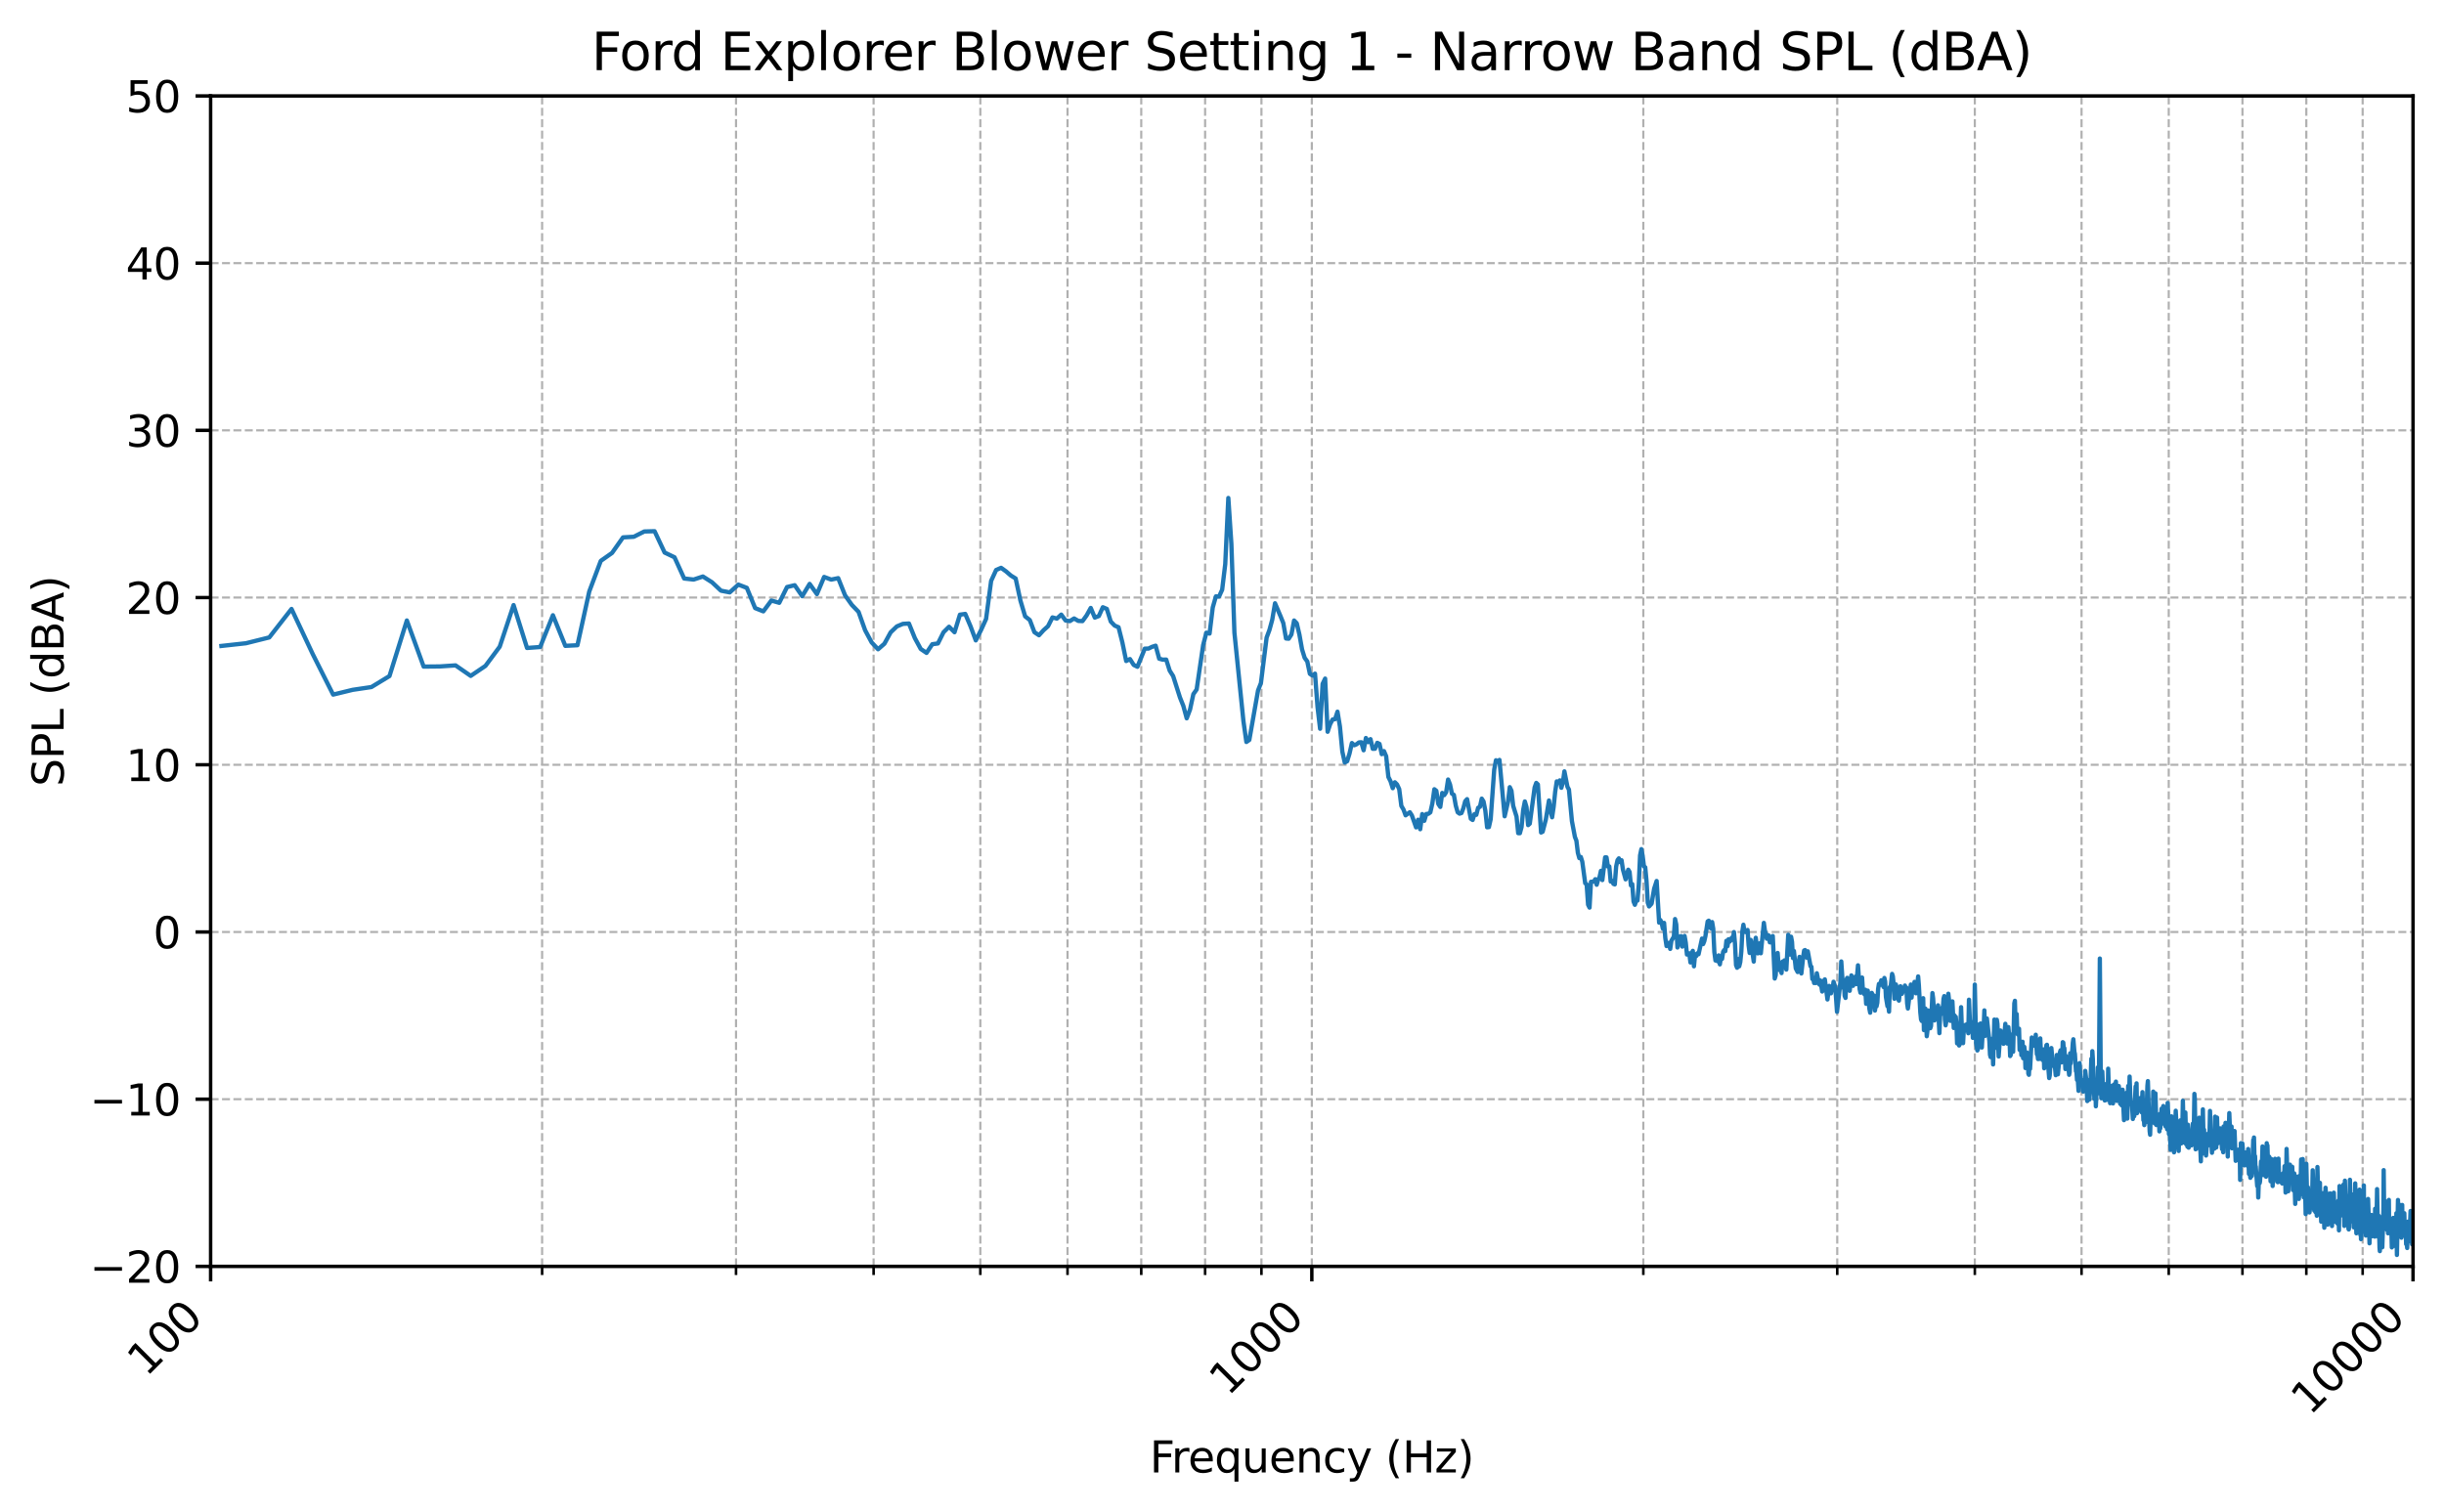 <?xml version="1.0" encoding="utf-8" standalone="no"?>
<!DOCTYPE svg PUBLIC "-//W3C//DTD SVG 1.1//EN"
  "http://www.w3.org/Graphics/SVG/1.1/DTD/svg11.dtd">
<svg xmlns:xlink="http://www.w3.org/1999/xlink" width="568.398pt" height="351.807pt" viewBox="0 0 568.398 351.807" xmlns="http://www.w3.org/2000/svg" version="1.1">
 <defs>
  <style type="text/css">*{stroke-linejoin: round; stroke-linecap: butt}</style>
 </defs>
 <g id="figure_1">
  <g id="patch_1">
   <path d="M 0 351.807 
L 568.398 351.807 
L 568.398 0 
L 0 0 
z
" style="fill: #ffffff"/>
  </g>
  <g id="axes_1">
   <g id="patch_2">
    <path d="M 48.983 294.59 
L 561.198 294.59 
L 561.198 22.318 
L 48.983 22.318 
z
" style="fill: #ffffff"/>
   </g>
   <g id="matplotlib.axis_1">
    <g id="xtick_1">
     <g id="line2d_1">
      <path d="M 48.983 294.59 
L 48.983 22.318 
" clip-path="url(#p1b7ba65a93)" style="fill: none; stroke-dasharray: 1.85,0.8; stroke-dashoffset: 0; stroke: #b0b0b0; stroke-width: 0.5"/>
     </g>
     <g id="line2d_2">
      <defs>
       <path id="m6047aaf363" d="M 0 0 
L 0 3.5 
" style="stroke: #000000; stroke-width: 0.8"/>
      </defs>
      <g>
       <use xlink:href="#m6047aaf363" x="48.983" y="294.59" style="stroke: #000000; stroke-width: 0.8"/>
      </g>
     </g>
     <g id="text_1">
      <!-- 100 -->
      <g transform="translate(34.015 320.46) rotate(-45) scale(0.1 -0.1)">
       <defs>
        <path id="DejaVuSans-31" d="M 794 531 
L 1825 531 
L 1825 4091 
L 703 3866 
L 703 4441 
L 1819 4666 
L 2450 4666 
L 2450 531 
L 3481 531 
L 3481 0 
L 794 0 
L 794 531 
z
" transform="scale(0.016)"/>
        <path id="DejaVuSans-30" d="M 2034 4250 
Q 1547 4250 1301 3770 
Q 1056 3291 1056 2328 
Q 1056 1369 1301 889 
Q 1547 409 2034 409 
Q 2525 409 2770 889 
Q 3016 1369 3016 2328 
Q 3016 3291 2770 3770 
Q 2525 4250 2034 4250 
z
M 2034 4750 
Q 2819 4750 3233 4129 
Q 3647 3509 3647 2328 
Q 3647 1150 3233 529 
Q 2819 -91 2034 -91 
Q 1250 -91 836 529 
Q 422 1150 422 2328 
Q 422 3509 836 4129 
Q 1250 4750 2034 4750 
z
" transform="scale(0.016)"/>
       </defs>
       <use xlink:href="#DejaVuSans-31"/>
       <use xlink:href="#DejaVuSans-30" transform="translate(63.623 0)"/>
       <use xlink:href="#DejaVuSans-30" transform="translate(127.246 0)"/>
      </g>
     </g>
    </g>
    <g id="xtick_2">
     <g id="line2d_3">
      <path d="M 305.09 294.59 
L 305.09 22.318 
" clip-path="url(#p1b7ba65a93)" style="fill: none; stroke-dasharray: 1.85,0.8; stroke-dashoffset: 0; stroke: #b0b0b0; stroke-width: 0.5"/>
     </g>
     <g id="line2d_4">
      <g>
       <use xlink:href="#m6047aaf363" x="305.09" y="294.59" style="stroke: #000000; stroke-width: 0.8"/>
      </g>
     </g>
     <g id="text_2">
      <!-- 1000 -->
      <g transform="translate(285.624 324.959) rotate(-45) scale(0.1 -0.1)">
       <use xlink:href="#DejaVuSans-31"/>
       <use xlink:href="#DejaVuSans-30" transform="translate(63.623 0)"/>
       <use xlink:href="#DejaVuSans-30" transform="translate(127.246 0)"/>
       <use xlink:href="#DejaVuSans-30" transform="translate(190.869 0)"/>
      </g>
     </g>
    </g>
    <g id="xtick_3">
     <g id="line2d_5">
      <path d="M 561.198 294.59 
L 561.198 22.318 
" clip-path="url(#p1b7ba65a93)" style="fill: none; stroke-dasharray: 1.85,0.8; stroke-dashoffset: 0; stroke: #b0b0b0; stroke-width: 0.5"/>
     </g>
     <g id="line2d_6">
      <g>
       <use xlink:href="#m6047aaf363" x="561.198" y="294.59" style="stroke: #000000; stroke-width: 0.8"/>
      </g>
     </g>
     <g id="text_3">
      <!-- 10000 -->
      <g transform="translate(537.232 329.458) rotate(-45) scale(0.1 -0.1)">
       <use xlink:href="#DejaVuSans-31"/>
       <use xlink:href="#DejaVuSans-30" transform="translate(63.623 0)"/>
       <use xlink:href="#DejaVuSans-30" transform="translate(127.246 0)"/>
       <use xlink:href="#DejaVuSans-30" transform="translate(190.869 0)"/>
       <use xlink:href="#DejaVuSans-30" transform="translate(254.492 0)"/>
      </g>
     </g>
    </g>
    <g id="xtick_4">
     <g id="line2d_7">
      <path d="M 126.079 294.59 
L 126.079 22.318 
" clip-path="url(#p1b7ba65a93)" style="fill: none; stroke-dasharray: 1.85,0.8; stroke-dashoffset: 0; stroke: #b0b0b0; stroke-width: 0.5"/>
     </g>
     <g id="line2d_8">
      <defs>
       <path id="m76533aad6b" d="M 0 0 
L 0 2 
" style="stroke: #000000; stroke-width: 0.6"/>
      </defs>
      <g>
       <use xlink:href="#m76533aad6b" x="126.079" y="294.59" style="stroke: #000000; stroke-width: 0.6"/>
      </g>
     </g>
    </g>
    <g id="xtick_5">
     <g id="line2d_9">
      <path d="M 171.177 294.59 
L 171.177 22.318 
" clip-path="url(#p1b7ba65a93)" style="fill: none; stroke-dasharray: 1.85,0.8; stroke-dashoffset: 0; stroke: #b0b0b0; stroke-width: 0.5"/>
     </g>
     <g id="line2d_10">
      <g>
       <use xlink:href="#m76533aad6b" x="171.177" y="294.59" style="stroke: #000000; stroke-width: 0.6"/>
      </g>
     </g>
    </g>
    <g id="xtick_6">
     <g id="line2d_11">
      <path d="M 203.175 294.59 
L 203.175 22.318 
" clip-path="url(#p1b7ba65a93)" style="fill: none; stroke-dasharray: 1.85,0.8; stroke-dashoffset: 0; stroke: #b0b0b0; stroke-width: 0.5"/>
     </g>
     <g id="line2d_12">
      <g>
       <use xlink:href="#m76533aad6b" x="203.175" y="294.59" style="stroke: #000000; stroke-width: 0.6"/>
      </g>
     </g>
    </g>
    <g id="xtick_7">
     <g id="line2d_13">
      <path d="M 227.994 294.59 
L 227.994 22.318 
" clip-path="url(#p1b7ba65a93)" style="fill: none; stroke-dasharray: 1.85,0.8; stroke-dashoffset: 0; stroke: #b0b0b0; stroke-width: 0.5"/>
     </g>
     <g id="line2d_14">
      <g>
       <use xlink:href="#m76533aad6b" x="227.994" y="294.59" style="stroke: #000000; stroke-width: 0.6"/>
      </g>
     </g>
    </g>
    <g id="xtick_8">
     <g id="line2d_15">
      <path d="M 248.273 294.59 
L 248.273 22.318 
" clip-path="url(#p1b7ba65a93)" style="fill: none; stroke-dasharray: 1.85,0.8; stroke-dashoffset: 0; stroke: #b0b0b0; stroke-width: 0.5"/>
     </g>
     <g id="line2d_16">
      <g>
       <use xlink:href="#m76533aad6b" x="248.273" y="294.59" style="stroke: #000000; stroke-width: 0.6"/>
      </g>
     </g>
    </g>
    <g id="xtick_9">
     <g id="line2d_17">
      <path d="M 265.419 294.59 
L 265.419 22.318 
" clip-path="url(#p1b7ba65a93)" style="fill: none; stroke-dasharray: 1.85,0.8; stroke-dashoffset: 0; stroke: #b0b0b0; stroke-width: 0.5"/>
     </g>
     <g id="line2d_18">
      <g>
       <use xlink:href="#m76533aad6b" x="265.419" y="294.59" style="stroke: #000000; stroke-width: 0.6"/>
      </g>
     </g>
    </g>
    <g id="xtick_10">
     <g id="line2d_19">
      <path d="M 280.271 294.59 
L 280.271 22.318 
" clip-path="url(#p1b7ba65a93)" style="fill: none; stroke-dasharray: 1.85,0.8; stroke-dashoffset: 0; stroke: #b0b0b0; stroke-width: 0.5"/>
     </g>
     <g id="line2d_20">
      <g>
       <use xlink:href="#m76533aad6b" x="280.271" y="294.59" style="stroke: #000000; stroke-width: 0.6"/>
      </g>
     </g>
    </g>
    <g id="xtick_11">
     <g id="line2d_21">
      <path d="M 293.371 294.59 
L 293.371 22.318 
" clip-path="url(#p1b7ba65a93)" style="fill: none; stroke-dasharray: 1.85,0.8; stroke-dashoffset: 0; stroke: #b0b0b0; stroke-width: 0.5"/>
     </g>
     <g id="line2d_22">
      <g>
       <use xlink:href="#m76533aad6b" x="293.371" y="294.59" style="stroke: #000000; stroke-width: 0.6"/>
      </g>
     </g>
    </g>
    <g id="xtick_12">
     <g id="line2d_23">
      <path d="M 382.186 294.59 
L 382.186 22.318 
" clip-path="url(#p1b7ba65a93)" style="fill: none; stroke-dasharray: 1.85,0.8; stroke-dashoffset: 0; stroke: #b0b0b0; stroke-width: 0.5"/>
     </g>
     <g id="line2d_24">
      <g>
       <use xlink:href="#m76533aad6b" x="382.186" y="294.59" style="stroke: #000000; stroke-width: 0.6"/>
      </g>
     </g>
    </g>
    <g id="xtick_13">
     <g id="line2d_25">
      <path d="M 427.285 294.59 
L 427.285 22.318 
" clip-path="url(#p1b7ba65a93)" style="fill: none; stroke-dasharray: 1.85,0.8; stroke-dashoffset: 0; stroke: #b0b0b0; stroke-width: 0.5"/>
     </g>
     <g id="line2d_26">
      <g>
       <use xlink:href="#m76533aad6b" x="427.285" y="294.59" style="stroke: #000000; stroke-width: 0.6"/>
      </g>
     </g>
    </g>
    <g id="xtick_14">
     <g id="line2d_27">
      <path d="M 459.282 294.59 
L 459.282 22.318 
" clip-path="url(#p1b7ba65a93)" style="fill: none; stroke-dasharray: 1.85,0.8; stroke-dashoffset: 0; stroke: #b0b0b0; stroke-width: 0.5"/>
     </g>
     <g id="line2d_28">
      <g>
       <use xlink:href="#m76533aad6b" x="459.282" y="294.59" style="stroke: #000000; stroke-width: 0.6"/>
      </g>
     </g>
    </g>
    <g id="xtick_15">
     <g id="line2d_29">
      <path d="M 484.102 294.59 
L 484.102 22.318 
" clip-path="url(#p1b7ba65a93)" style="fill: none; stroke-dasharray: 1.85,0.8; stroke-dashoffset: 0; stroke: #b0b0b0; stroke-width: 0.5"/>
     </g>
     <g id="line2d_30">
      <g>
       <use xlink:href="#m76533aad6b" x="484.102" y="294.59" style="stroke: #000000; stroke-width: 0.6"/>
      </g>
     </g>
    </g>
    <g id="xtick_16">
     <g id="line2d_31">
      <path d="M 504.381 294.59 
L 504.381 22.318 
" clip-path="url(#p1b7ba65a93)" style="fill: none; stroke-dasharray: 1.85,0.8; stroke-dashoffset: 0; stroke: #b0b0b0; stroke-width: 0.5"/>
     </g>
     <g id="line2d_32">
      <g>
       <use xlink:href="#m76533aad6b" x="504.381" y="294.59" style="stroke: #000000; stroke-width: 0.6"/>
      </g>
     </g>
    </g>
    <g id="xtick_17">
     <g id="line2d_33">
      <path d="M 521.526 294.59 
L 521.526 22.318 
" clip-path="url(#p1b7ba65a93)" style="fill: none; stroke-dasharray: 1.85,0.8; stroke-dashoffset: 0; stroke: #b0b0b0; stroke-width: 0.5"/>
     </g>
     <g id="line2d_34">
      <g>
       <use xlink:href="#m76533aad6b" x="521.526" y="294.59" style="stroke: #000000; stroke-width: 0.6"/>
      </g>
     </g>
    </g>
    <g id="xtick_18">
     <g id="line2d_35">
      <path d="M 536.378 294.59 
L 536.378 22.318 
" clip-path="url(#p1b7ba65a93)" style="fill: none; stroke-dasharray: 1.85,0.8; stroke-dashoffset: 0; stroke: #b0b0b0; stroke-width: 0.5"/>
     </g>
     <g id="line2d_36">
      <g>
       <use xlink:href="#m76533aad6b" x="536.378" y="294.59" style="stroke: #000000; stroke-width: 0.6"/>
      </g>
     </g>
    </g>
    <g id="xtick_19">
     <g id="line2d_37">
      <path d="M 549.479 294.59 
L 549.479 22.318 
" clip-path="url(#p1b7ba65a93)" style="fill: none; stroke-dasharray: 1.85,0.8; stroke-dashoffset: 0; stroke: #b0b0b0; stroke-width: 0.5"/>
     </g>
     <g id="line2d_38">
      <g>
       <use xlink:href="#m76533aad6b" x="549.479" y="294.59" style="stroke: #000000; stroke-width: 0.6"/>
      </g>
     </g>
    </g>
    <g id="text_4">
     <!-- Frequency (Hz) -->
     <g transform="translate(267.386 342.527) scale(0.1 -0.1)">
      <defs>
       <path id="DejaVuSans-46" d="M 628 4666 
L 3309 4666 
L 3309 4134 
L 1259 4134 
L 1259 2759 
L 3109 2759 
L 3109 2228 
L 1259 2228 
L 1259 0 
L 628 0 
L 628 4666 
z
" transform="scale(0.016)"/>
       <path id="DejaVuSans-72" d="M 2631 2963 
Q 2534 3019 2420 3045 
Q 2306 3072 2169 3072 
Q 1681 3072 1420 2755 
Q 1159 2438 1159 1844 
L 1159 0 
L 581 0 
L 581 3500 
L 1159 3500 
L 1159 2956 
Q 1341 3275 1631 3429 
Q 1922 3584 2338 3584 
Q 2397 3584 2469 3576 
Q 2541 3569 2628 3553 
L 2631 2963 
z
" transform="scale(0.016)"/>
       <path id="DejaVuSans-65" d="M 3597 1894 
L 3597 1613 
L 953 1613 
Q 991 1019 1311 708 
Q 1631 397 2203 397 
Q 2534 397 2845 478 
Q 3156 559 3463 722 
L 3463 178 
Q 3153 47 2828 -22 
Q 2503 -91 2169 -91 
Q 1331 -91 842 396 
Q 353 884 353 1716 
Q 353 2575 817 3079 
Q 1281 3584 2069 3584 
Q 2775 3584 3186 3129 
Q 3597 2675 3597 1894 
z
M 3022 2063 
Q 3016 2534 2758 2815 
Q 2500 3097 2075 3097 
Q 1594 3097 1305 2825 
Q 1016 2553 972 2059 
L 3022 2063 
z
" transform="scale(0.016)"/>
       <path id="DejaVuSans-71" d="M 947 1747 
Q 947 1113 1208 752 
Q 1469 391 1925 391 
Q 2381 391 2643 752 
Q 2906 1113 2906 1747 
Q 2906 2381 2643 2742 
Q 2381 3103 1925 3103 
Q 1469 3103 1208 2742 
Q 947 2381 947 1747 
z
M 2906 525 
Q 2725 213 2448 61 
Q 2172 -91 1784 -91 
Q 1150 -91 751 415 
Q 353 922 353 1747 
Q 353 2572 751 3078 
Q 1150 3584 1784 3584 
Q 2172 3584 2448 3432 
Q 2725 3281 2906 2969 
L 2906 3500 
L 3481 3500 
L 3481 -1331 
L 2906 -1331 
L 2906 525 
z
" transform="scale(0.016)"/>
       <path id="DejaVuSans-75" d="M 544 1381 
L 544 3500 
L 1119 3500 
L 1119 1403 
Q 1119 906 1312 657 
Q 1506 409 1894 409 
Q 2359 409 2629 706 
Q 2900 1003 2900 1516 
L 2900 3500 
L 3475 3500 
L 3475 0 
L 2900 0 
L 2900 538 
Q 2691 219 2414 64 
Q 2138 -91 1772 -91 
Q 1169 -91 856 284 
Q 544 659 544 1381 
z
M 1991 3584 
L 1991 3584 
z
" transform="scale(0.016)"/>
       <path id="DejaVuSans-6e" d="M 3513 2113 
L 3513 0 
L 2938 0 
L 2938 2094 
Q 2938 2591 2744 2837 
Q 2550 3084 2163 3084 
Q 1697 3084 1428 2787 
Q 1159 2491 1159 1978 
L 1159 0 
L 581 0 
L 581 3500 
L 1159 3500 
L 1159 2956 
Q 1366 3272 1645 3428 
Q 1925 3584 2291 3584 
Q 2894 3584 3203 3211 
Q 3513 2838 3513 2113 
z
" transform="scale(0.016)"/>
       <path id="DejaVuSans-63" d="M 3122 3366 
L 3122 2828 
Q 2878 2963 2633 3030 
Q 2388 3097 2138 3097 
Q 1578 3097 1268 2742 
Q 959 2388 959 1747 
Q 959 1106 1268 751 
Q 1578 397 2138 397 
Q 2388 397 2633 464 
Q 2878 531 3122 666 
L 3122 134 
Q 2881 22 2623 -34 
Q 2366 -91 2075 -91 
Q 1284 -91 818 406 
Q 353 903 353 1747 
Q 353 2603 823 3093 
Q 1294 3584 2113 3584 
Q 2378 3584 2631 3529 
Q 2884 3475 3122 3366 
z
" transform="scale(0.016)"/>
       <path id="DejaVuSans-79" d="M 2059 -325 
Q 1816 -950 1584 -1140 
Q 1353 -1331 966 -1331 
L 506 -1331 
L 506 -850 
L 844 -850 
Q 1081 -850 1212 -737 
Q 1344 -625 1503 -206 
L 1606 56 
L 191 3500 
L 800 3500 
L 1894 763 
L 2988 3500 
L 3597 3500 
L 2059 -325 
z
" transform="scale(0.016)"/>
       <path id="DejaVuSans-20" transform="scale(0.016)"/>
       <path id="DejaVuSans-28" d="M 1984 4856 
Q 1566 4138 1362 3434 
Q 1159 2731 1159 2009 
Q 1159 1288 1364 580 
Q 1569 -128 1984 -844 
L 1484 -844 
Q 1016 -109 783 600 
Q 550 1309 550 2009 
Q 550 2706 781 3412 
Q 1013 4119 1484 4856 
L 1984 4856 
z
" transform="scale(0.016)"/>
       <path id="DejaVuSans-48" d="M 628 4666 
L 1259 4666 
L 1259 2753 
L 3553 2753 
L 3553 4666 
L 4184 4666 
L 4184 0 
L 3553 0 
L 3553 2222 
L 1259 2222 
L 1259 0 
L 628 0 
L 628 4666 
z
" transform="scale(0.016)"/>
       <path id="DejaVuSans-7a" d="M 353 3500 
L 3084 3500 
L 3084 2975 
L 922 459 
L 3084 459 
L 3084 0 
L 275 0 
L 275 525 
L 2438 3041 
L 353 3041 
L 353 3500 
z
" transform="scale(0.016)"/>
       <path id="DejaVuSans-29" d="M 513 4856 
L 1013 4856 
Q 1481 4119 1714 3412 
Q 1947 2706 1947 2009 
Q 1947 1309 1714 600 
Q 1481 -109 1013 -844 
L 513 -844 
Q 928 -128 1133 580 
Q 1338 1288 1338 2009 
Q 1338 2731 1133 3434 
Q 928 4138 513 4856 
z
" transform="scale(0.016)"/>
      </defs>
      <use xlink:href="#DejaVuSans-46"/>
      <use xlink:href="#DejaVuSans-72" transform="translate(50.27 0)"/>
      <use xlink:href="#DejaVuSans-65" transform="translate(89.133 0)"/>
      <use xlink:href="#DejaVuSans-71" transform="translate(150.656 0)"/>
      <use xlink:href="#DejaVuSans-75" transform="translate(214.133 0)"/>
      <use xlink:href="#DejaVuSans-65" transform="translate(277.512 0)"/>
      <use xlink:href="#DejaVuSans-6e" transform="translate(339.035 0)"/>
      <use xlink:href="#DejaVuSans-63" transform="translate(402.414 0)"/>
      <use xlink:href="#DejaVuSans-79" transform="translate(457.395 0)"/>
      <use xlink:href="#DejaVuSans-20" transform="translate(516.574 0)"/>
      <use xlink:href="#DejaVuSans-28" transform="translate(548.361 0)"/>
      <use xlink:href="#DejaVuSans-48" transform="translate(587.375 0)"/>
      <use xlink:href="#DejaVuSans-7a" transform="translate(662.57 0)"/>
      <use xlink:href="#DejaVuSans-29" transform="translate(715.061 0)"/>
     </g>
    </g>
   </g>
   <g id="matplotlib.axis_2">
    <g id="ytick_1">
     <g id="line2d_39">
      <path d="M 48.983 294.59 
L 561.198 294.59 
" clip-path="url(#p1b7ba65a93)" style="fill: none; stroke-dasharray: 1.85,0.8; stroke-dashoffset: 0; stroke: #b0b0b0; stroke-width: 0.5"/>
     </g>
     <g id="line2d_40">
      <defs>
       <path id="mfd0d6e44b1" d="M 0 0 
L -3.5 0 
" style="stroke: #000000; stroke-width: 0.8"/>
      </defs>
      <g>
       <use xlink:href="#mfd0d6e44b1" x="48.983" y="294.59" style="stroke: #000000; stroke-width: 0.8"/>
      </g>
     </g>
     <g id="text_5">
      <!-- −20 -->
      <g transform="translate(20.878 298.389) scale(0.1 -0.1)">
       <defs>
        <path id="DejaVuSans-2212" d="M 678 2272 
L 4684 2272 
L 4684 1741 
L 678 1741 
L 678 2272 
z
" transform="scale(0.016)"/>
        <path id="DejaVuSans-32" d="M 1228 531 
L 3431 531 
L 3431 0 
L 469 0 
L 469 531 
Q 828 903 1448 1529 
Q 2069 2156 2228 2338 
Q 2531 2678 2651 2914 
Q 2772 3150 2772 3378 
Q 2772 3750 2511 3984 
Q 2250 4219 1831 4219 
Q 1534 4219 1204 4116 
Q 875 4013 500 3803 
L 500 4441 
Q 881 4594 1212 4672 
Q 1544 4750 1819 4750 
Q 2544 4750 2975 4387 
Q 3406 4025 3406 3419 
Q 3406 3131 3298 2873 
Q 3191 2616 2906 2266 
Q 2828 2175 2409 1742 
Q 1991 1309 1228 531 
z
" transform="scale(0.016)"/>
       </defs>
       <use xlink:href="#DejaVuSans-2212"/>
       <use xlink:href="#DejaVuSans-32" transform="translate(83.789 0)"/>
       <use xlink:href="#DejaVuSans-30" transform="translate(147.412 0)"/>
      </g>
     </g>
    </g>
    <g id="ytick_2">
     <g id="line2d_41">
      <path d="M 48.983 255.694 
L 561.198 255.694 
" clip-path="url(#p1b7ba65a93)" style="fill: none; stroke-dasharray: 1.85,0.8; stroke-dashoffset: 0; stroke: #b0b0b0; stroke-width: 0.5"/>
     </g>
     <g id="line2d_42">
      <g>
       <use xlink:href="#mfd0d6e44b1" x="48.983" y="255.694" style="stroke: #000000; stroke-width: 0.8"/>
      </g>
     </g>
     <g id="text_6">
      <!-- −10 -->
      <g transform="translate(20.878 259.493) scale(0.1 -0.1)">
       <use xlink:href="#DejaVuSans-2212"/>
       <use xlink:href="#DejaVuSans-31" transform="translate(83.789 0)"/>
       <use xlink:href="#DejaVuSans-30" transform="translate(147.412 0)"/>
      </g>
     </g>
    </g>
    <g id="ytick_3">
     <g id="line2d_43">
      <path d="M 48.983 216.798 
L 561.198 216.798 
" clip-path="url(#p1b7ba65a93)" style="fill: none; stroke-dasharray: 1.85,0.8; stroke-dashoffset: 0; stroke: #b0b0b0; stroke-width: 0.5"/>
     </g>
     <g id="line2d_44">
      <g>
       <use xlink:href="#mfd0d6e44b1" x="48.983" y="216.798" style="stroke: #000000; stroke-width: 0.8"/>
      </g>
     </g>
     <g id="text_7">
      <!-- 0 -->
      <g transform="translate(35.62 220.597) scale(0.1 -0.1)">
       <use xlink:href="#DejaVuSans-30"/>
      </g>
     </g>
    </g>
    <g id="ytick_4">
     <g id="line2d_45">
      <path d="M 48.983 177.902 
L 561.198 177.902 
" clip-path="url(#p1b7ba65a93)" style="fill: none; stroke-dasharray: 1.85,0.8; stroke-dashoffset: 0; stroke: #b0b0b0; stroke-width: 0.5"/>
     </g>
     <g id="line2d_46">
      <g>
       <use xlink:href="#mfd0d6e44b1" x="48.983" y="177.902" style="stroke: #000000; stroke-width: 0.8"/>
      </g>
     </g>
     <g id="text_8">
      <!-- 10 -->
      <g transform="translate(29.258 181.701) scale(0.1 -0.1)">
       <use xlink:href="#DejaVuSans-31"/>
       <use xlink:href="#DejaVuSans-30" transform="translate(63.623 0)"/>
      </g>
     </g>
    </g>
    <g id="ytick_5">
     <g id="line2d_47">
      <path d="M 48.983 139.006 
L 561.198 139.006 
" clip-path="url(#p1b7ba65a93)" style="fill: none; stroke-dasharray: 1.85,0.8; stroke-dashoffset: 0; stroke: #b0b0b0; stroke-width: 0.5"/>
     </g>
     <g id="line2d_48">
      <g>
       <use xlink:href="#mfd0d6e44b1" x="48.983" y="139.006" style="stroke: #000000; stroke-width: 0.8"/>
      </g>
     </g>
     <g id="text_9">
      <!-- 20 -->
      <g transform="translate(29.258 142.805) scale(0.1 -0.1)">
       <use xlink:href="#DejaVuSans-32"/>
       <use xlink:href="#DejaVuSans-30" transform="translate(63.623 0)"/>
      </g>
     </g>
    </g>
    <g id="ytick_6">
     <g id="line2d_49">
      <path d="M 48.983 100.11 
L 561.198 100.11 
" clip-path="url(#p1b7ba65a93)" style="fill: none; stroke-dasharray: 1.85,0.8; stroke-dashoffset: 0; stroke: #b0b0b0; stroke-width: 0.5"/>
     </g>
     <g id="line2d_50">
      <g>
       <use xlink:href="#mfd0d6e44b1" x="48.983" y="100.11" style="stroke: #000000; stroke-width: 0.8"/>
      </g>
     </g>
     <g id="text_10">
      <!-- 30 -->
      <g transform="translate(29.258 103.909) scale(0.1 -0.1)">
       <defs>
        <path id="DejaVuSans-33" d="M 2597 2516 
Q 3050 2419 3304 2112 
Q 3559 1806 3559 1356 
Q 3559 666 3084 287 
Q 2609 -91 1734 -91 
Q 1441 -91 1130 -33 
Q 819 25 488 141 
L 488 750 
Q 750 597 1062 519 
Q 1375 441 1716 441 
Q 2309 441 2620 675 
Q 2931 909 2931 1356 
Q 2931 1769 2642 2001 
Q 2353 2234 1838 2234 
L 1294 2234 
L 1294 2753 
L 1863 2753 
Q 2328 2753 2575 2939 
Q 2822 3125 2822 3475 
Q 2822 3834 2567 4026 
Q 2313 4219 1838 4219 
Q 1578 4219 1281 4162 
Q 984 4106 628 3988 
L 628 4550 
Q 988 4650 1302 4700 
Q 1616 4750 1894 4750 
Q 2613 4750 3031 4423 
Q 3450 4097 3450 3541 
Q 3450 3153 3228 2886 
Q 3006 2619 2597 2516 
z
" transform="scale(0.016)"/>
       </defs>
       <use xlink:href="#DejaVuSans-33"/>
       <use xlink:href="#DejaVuSans-30" transform="translate(63.623 0)"/>
      </g>
     </g>
    </g>
    <g id="ytick_7">
     <g id="line2d_51">
      <path d="M 48.983 61.214 
L 561.198 61.214 
" clip-path="url(#p1b7ba65a93)" style="fill: none; stroke-dasharray: 1.85,0.8; stroke-dashoffset: 0; stroke: #b0b0b0; stroke-width: 0.5"/>
     </g>
     <g id="line2d_52">
      <g>
       <use xlink:href="#mfd0d6e44b1" x="48.983" y="61.214" style="stroke: #000000; stroke-width: 0.8"/>
      </g>
     </g>
     <g id="text_11">
      <!-- 40 -->
      <g transform="translate(29.258 65.013) scale(0.1 -0.1)">
       <defs>
        <path id="DejaVuSans-34" d="M 2419 4116 
L 825 1625 
L 2419 1625 
L 2419 4116 
z
M 2253 4666 
L 3047 4666 
L 3047 1625 
L 3713 1625 
L 3713 1100 
L 3047 1100 
L 3047 0 
L 2419 0 
L 2419 1100 
L 313 1100 
L 313 1709 
L 2253 4666 
z
" transform="scale(0.016)"/>
       </defs>
       <use xlink:href="#DejaVuSans-34"/>
       <use xlink:href="#DejaVuSans-30" transform="translate(63.623 0)"/>
      </g>
     </g>
    </g>
    <g id="ytick_8">
     <g id="line2d_53">
      <path d="M 48.983 22.318 
L 561.198 22.318 
" clip-path="url(#p1b7ba65a93)" style="fill: none; stroke-dasharray: 1.85,0.8; stroke-dashoffset: 0; stroke: #b0b0b0; stroke-width: 0.5"/>
     </g>
     <g id="line2d_54">
      <g>
       <use xlink:href="#mfd0d6e44b1" x="48.983" y="22.318" style="stroke: #000000; stroke-width: 0.8"/>
      </g>
     </g>
     <g id="text_12">
      <!-- 50 -->
      <g transform="translate(29.258 26.117) scale(0.1 -0.1)">
       <defs>
        <path id="DejaVuSans-35" d="M 691 4666 
L 3169 4666 
L 3169 4134 
L 1269 4134 
L 1269 2991 
Q 1406 3038 1543 3061 
Q 1681 3084 1819 3084 
Q 2600 3084 3056 2656 
Q 3513 2228 3513 1497 
Q 3513 744 3044 326 
Q 2575 -91 1722 -91 
Q 1428 -91 1123 -41 
Q 819 9 494 109 
L 494 744 
Q 775 591 1075 516 
Q 1375 441 1709 441 
Q 2250 441 2565 725 
Q 2881 1009 2881 1497 
Q 2881 1984 2565 2268 
Q 2250 2553 1709 2553 
Q 1456 2553 1204 2497 
Q 953 2441 691 2322 
L 691 4666 
z
" transform="scale(0.016)"/>
       </defs>
       <use xlink:href="#DejaVuSans-35"/>
       <use xlink:href="#DejaVuSans-30" transform="translate(63.623 0)"/>
      </g>
     </g>
    </g>
    <g id="text_13">
     <!-- SPL (dBA) -->
     <g transform="translate(14.798 182.945) rotate(-90) scale(0.1 -0.1)">
      <defs>
       <path id="DejaVuSans-53" d="M 3425 4513 
L 3425 3897 
Q 3066 4069 2747 4153 
Q 2428 4238 2131 4238 
Q 1616 4238 1336 4038 
Q 1056 3838 1056 3469 
Q 1056 3159 1242 3001 
Q 1428 2844 1947 2747 
L 2328 2669 
Q 3034 2534 3370 2195 
Q 3706 1856 3706 1288 
Q 3706 609 3251 259 
Q 2797 -91 1919 -91 
Q 1588 -91 1214 -16 
Q 841 59 441 206 
L 441 856 
Q 825 641 1194 531 
Q 1563 422 1919 422 
Q 2459 422 2753 634 
Q 3047 847 3047 1241 
Q 3047 1584 2836 1778 
Q 2625 1972 2144 2069 
L 1759 2144 
Q 1053 2284 737 2584 
Q 422 2884 422 3419 
Q 422 4038 858 4394 
Q 1294 4750 2059 4750 
Q 2388 4750 2728 4690 
Q 3069 4631 3425 4513 
z
" transform="scale(0.016)"/>
       <path id="DejaVuSans-50" d="M 1259 4147 
L 1259 2394 
L 2053 2394 
Q 2494 2394 2734 2622 
Q 2975 2850 2975 3272 
Q 2975 3691 2734 3919 
Q 2494 4147 2053 4147 
L 1259 4147 
z
M 628 4666 
L 2053 4666 
Q 2838 4666 3239 4311 
Q 3641 3956 3641 3272 
Q 3641 2581 3239 2228 
Q 2838 1875 2053 1875 
L 1259 1875 
L 1259 0 
L 628 0 
L 628 4666 
z
" transform="scale(0.016)"/>
       <path id="DejaVuSans-4c" d="M 628 4666 
L 1259 4666 
L 1259 531 
L 3531 531 
L 3531 0 
L 628 0 
L 628 4666 
z
" transform="scale(0.016)"/>
       <path id="DejaVuSans-64" d="M 2906 2969 
L 2906 4863 
L 3481 4863 
L 3481 0 
L 2906 0 
L 2906 525 
Q 2725 213 2448 61 
Q 2172 -91 1784 -91 
Q 1150 -91 751 415 
Q 353 922 353 1747 
Q 353 2572 751 3078 
Q 1150 3584 1784 3584 
Q 2172 3584 2448 3432 
Q 2725 3281 2906 2969 
z
M 947 1747 
Q 947 1113 1208 752 
Q 1469 391 1925 391 
Q 2381 391 2643 752 
Q 2906 1113 2906 1747 
Q 2906 2381 2643 2742 
Q 2381 3103 1925 3103 
Q 1469 3103 1208 2742 
Q 947 2381 947 1747 
z
" transform="scale(0.016)"/>
       <path id="DejaVuSans-42" d="M 1259 2228 
L 1259 519 
L 2272 519 
Q 2781 519 3026 730 
Q 3272 941 3272 1375 
Q 3272 1813 3026 2020 
Q 2781 2228 2272 2228 
L 1259 2228 
z
M 1259 4147 
L 1259 2741 
L 2194 2741 
Q 2656 2741 2882 2914 
Q 3109 3088 3109 3444 
Q 3109 3797 2882 3972 
Q 2656 4147 2194 4147 
L 1259 4147 
z
M 628 4666 
L 2241 4666 
Q 2963 4666 3353 4366 
Q 3744 4066 3744 3513 
Q 3744 3084 3544 2831 
Q 3344 2578 2956 2516 
Q 3422 2416 3680 2098 
Q 3938 1781 3938 1306 
Q 3938 681 3513 340 
Q 3088 0 2303 0 
L 628 0 
L 628 4666 
z
" transform="scale(0.016)"/>
       <path id="DejaVuSans-41" d="M 2188 4044 
L 1331 1722 
L 3047 1722 
L 2188 4044 
z
M 1831 4666 
L 2547 4666 
L 4325 0 
L 3669 0 
L 3244 1197 
L 1141 1197 
L 716 0 
L 50 0 
L 1831 4666 
z
" transform="scale(0.016)"/>
      </defs>
      <use xlink:href="#DejaVuSans-53"/>
      <use xlink:href="#DejaVuSans-50" transform="translate(63.477 0)"/>
      <use xlink:href="#DejaVuSans-4c" transform="translate(123.779 0)"/>
      <use xlink:href="#DejaVuSans-20" transform="translate(179.492 0)"/>
      <use xlink:href="#DejaVuSans-28" transform="translate(211.279 0)"/>
      <use xlink:href="#DejaVuSans-64" transform="translate(250.293 0)"/>
      <use xlink:href="#DejaVuSans-42" transform="translate(313.77 0)"/>
      <use xlink:href="#DejaVuSans-41" transform="translate(382.373 0)"/>
      <use xlink:href="#DejaVuSans-29" transform="translate(450.781 0)"/>
     </g>
    </g>
   </g>
   <g id="line2d_55">
    <path d="M 51.493 150.262 
L 57.198 149.633 
L 62.625 148.28 
L 67.799 141.655 
L 72.744 152.173 
L 77.477 161.577 
L 82.018 160.47 
L 86.38 159.824 
L 90.578 157.268 
L 94.623 144.335 
L 98.526 155.065 
L 102.297 155.027 
L 105.944 154.782 
L 109.475 157.226 
L 112.898 154.906 
L 116.218 150.433 
L 119.442 140.755 
L 122.576 150.731 
L 125.623 150.509 
L 128.589 143.119 
L 131.478 150.24 
L 134.294 150.093 
L 137.041 137.599 
L 139.721 130.475 
L 142.338 128.63 
L 144.895 125.007 
L 147.395 124.864 
L 149.84 123.635 
L 152.232 123.57 
L 154.573 128.538 
L 156.867 129.631 
L 159.114 134.572 
L 161.316 134.817 
L 163.476 134.107 
L 165.595 135.45 
L 167.674 137.404 
L 169.715 137.803 
L 171.719 135.992 
L 173.688 136.747 
L 175.622 141.457 
L 177.523 142.216 
L 179.393 139.698 
L 181.231 140.224 
L 183.04 136.561 
L 184.819 136.132 
L 186.571 138.687 
L 188.296 135.826 
L 189.994 138.204 
L 191.666 134.21 
L 193.314 134.825 
L 194.938 134.489 
L 196.538 138.489 
L 198.116 140.718 
L 199.672 142.334 
L 201.206 146.623 
L 202.719 149.439 
L 204.212 151.034 
L 205.685 149.743 
L 207.139 147.091 
L 208.574 145.72 
L 209.991 145.126 
L 211.39 145.043 
L 212.772 148.449 
L 214.137 150.964 
L 215.485 151.878 
L 216.817 149.86 
L 218.134 149.679 
L 219.434 147.072 
L 220.72 145.793 
L 221.991 147.07 
L 223.248 142.988 
L 224.491 142.811 
L 225.72 145.697 
L 226.936 148.967 
L 228.138 146.606 
L 229.328 143.985 
L 230.505 135.136 
L 231.669 132.587 
L 232.822 132.09 
L 233.963 132.908 
L 235.092 133.882 
L 236.21 134.571 
L 237.317 139.691 
L 238.412 143.376 
L 239.498 144.235 
L 240.572 147.059 
L 241.637 147.772 
L 242.691 146.609 
L 243.735 145.67 
L 244.77 143.622 
L 245.795 143.9 
L 246.811 142.968 
L 247.817 144.341 
L 248.815 144.483 
L 249.804 143.864 
L 250.784 144.44 
L 251.755 144.481 
L 252.718 143.155 
L 253.673 141.421 
L 254.619 143.664 
L 255.558 143.302 
L 256.489 141.256 
L 257.412 141.647 
L 258.327 144.583 
L 259.235 145.527 
L 260.136 145.912 
L 261.029 149.455 
L 261.916 153.766 
L 262.795 153.315 
L 263.667 154.679 
L 264.533 155.109 
L 266.244 150.886 
L 267.09 150.878 
L 267.929 150.469 
L 268.762 150.2 
L 269.589 153.228 
L 270.41 153.449 
L 271.225 153.437 
L 272.034 156.008 
L 272.837 157.272 
L 274.426 162.251 
L 275.212 164.222 
L 275.993 167.096 
L 276.768 165.05 
L 277.537 161.473 
L 278.302 160.391 
L 279.815 150.065 
L 280.564 147.169 
L 281.308 147.386 
L 282.047 141.316 
L 282.781 138.731 
L 283.511 138.763 
L 284.235 137.194 
L 284.955 131.215 
L 285.671 115.841 
L 286.381 126.539 
L 287.087 147.174 
L 289.18 167.725 
L 289.868 172.596 
L 290.553 172.124 
L 292.581 160.608 
L 293.249 158.898 
L 294.573 148.324 
L 295.23 146.558 
L 295.882 144.17 
L 296.53 140.336 
L 297.816 143.357 
L 298.454 144.947 
L 299.087 148.526 
L 299.718 148.579 
L 300.344 147.583 
L 300.967 144.342 
L 301.587 144.986 
L 302.203 147.618 
L 302.816 151.064 
L 303.426 153.037 
L 304.032 153.86 
L 304.635 156.734 
L 305.234 157.169 
L 305.831 156.705 
L 306.424 164.51 
L 307.014 169.52 
L 307.601 159.086 
L 308.185 157.855 
L 308.765 170.227 
L 309.343 168.464 
L 309.918 167.372 
L 310.49 167.295 
L 311.059 165.553 
L 311.625 169.004 
L 312.188 174.863 
L 312.748 177.383 
L 313.306 177.08 
L 313.861 175.269 
L 314.413 172.846 
L 314.962 173.358 
L 315.508 173.125 
L 316.052 172.698 
L 316.594 172.665 
L 317.132 174.531 
L 317.668 171.675 
L 318.202 172.642 
L 318.733 171.942 
L 319.261 174.187 
L 319.787 174.17 
L 320.31 172.798 
L 320.831 173.054 
L 321.35 175.435 
L 321.866 174.724 
L 322.38 175.919 
L 322.891 180.728 
L 323.4 181.75 
L 323.907 183.352 
L 324.411 181.979 
L 324.913 182.488 
L 325.413 183.562 
L 325.911 187.477 
L 326.406 188.305 
L 326.9 189.661 
L 327.88 188.945 
L 328.366 189.702 
L 329.334 192.466 
L 329.814 190.685 
L 330.292 192.897 
L 330.769 189.376 
L 331.243 190.937 
L 331.715 189.348 
L 332.186 189.315 
L 332.654 188.961 
L 333.12 186.892 
L 333.585 183.596 
L 334.047 183.959 
L 334.508 187.012 
L 334.967 187.706 
L 335.423 184.454 
L 335.878 184.974 
L 336.331 184.281 
L 336.782 181.335 
L 337.232 182.495 
L 337.679 184.627 
L 338.125 184.91 
L 338.569 187.412 
L 339.012 188.954 
L 339.452 189.273 
L 339.891 189.134 
L 340.328 188.015 
L 340.763 186.381 
L 341.197 185.896 
L 342.059 190.445 
L 342.488 190.743 
L 342.915 189.387 
L 343.34 189.545 
L 343.764 187.909 
L 344.186 187.686 
L 344.606 185.78 
L 345.025 186.437 
L 345.443 188.563 
L 345.858 192.449 
L 346.273 192.398 
L 346.685 190.569 
L 347.506 179.028 
L 347.914 176.848 
L 348.321 177.227 
L 348.726 176.775 
L 349.933 189.885 
L 350.73 186.442 
L 351.127 183.113 
L 351.522 183.95 
L 351.916 187.435 
L 352.699 189.957 
L 353.089 193.809 
L 353.477 193.82 
L 353.864 192.4 
L 354.249 188.403 
L 354.633 186.434 
L 355.016 187.746 
L 355.398 191.94 
L 355.778 191.594 
L 356.911 183.166 
L 357.286 182.125 
L 357.66 182.483 
L 358.404 193.661 
L 358.774 193.475 
L 359.511 190.641 
L 360.243 186.211 
L 360.607 188.639 
L 360.97 190.122 
L 361.331 187.673 
L 361.692 184.149 
L 362.051 181.769 
L 362.409 182.005 
L 362.767 181.529 
L 363.122 183.261 
L 363.477 181.983 
L 363.831 179.434 
L 364.535 183.016 
L 364.885 183.659 
L 365.583 191.026 
L 366.276 194.689 
L 366.62 195.562 
L 366.964 198.389 
L 367.307 199.619 
L 367.649 199.353 
L 367.989 200.439 
L 368.668 205.453 
L 369.005 205.703 
L 369.342 210.452 
L 369.677 211.129 
L 370.012 205.123 
L 370.678 205.074 
L 371.009 204.519 
L 371.34 205.815 
L 371.669 204.656 
L 371.998 204.063 
L 372.326 202.578 
L 372.652 204.725 
L 373.303 199.437 
L 373.626 199.447 
L 373.949 201.584 
L 374.271 201.545 
L 374.592 205.065 
L 374.912 204.89 
L 375.232 205.612 
L 375.55 205.728 
L 375.867 201.578 
L 376.184 200.087 
L 376.499 199.671 
L 376.814 200.558 
L 377.127 200.114 
L 377.44 202.271 
L 378.063 204.556 
L 378.683 202.315 
L 378.992 202.836 
L 379.299 205.964 
L 379.606 205.659 
L 379.912 209.699 
L 380.217 210.473 
L 380.522 209.553 
L 380.825 209.486 
L 381.128 205.814 
L 381.43 198.989 
L 381.731 197.529 
L 382.031 199.126 
L 382.33 201.528 
L 382.629 201.749 
L 382.927 204.904 
L 383.224 209.987 
L 383.52 210.859 
L 384.11 210.208 
L 384.697 206.737 
L 385.281 204.936 
L 385.861 214.631 
L 386.151 214.018 
L 386.439 214.621 
L 386.727 216.029 
L 387.014 214.682 
L 387.3 218.233 
L 387.586 220.076 
L 387.871 219.797 
L 388.155 219.322 
L 388.438 220.737 
L 388.721 218.833 
L 389.284 217.888 
L 389.565 213.791 
L 389.844 215.047 
L 390.124 220.407 
L 390.68 217.858 
L 390.957 217.764 
L 391.233 220.199 
L 391.509 219.905 
L 391.784 217.72 
L 392.058 219.289 
L 392.332 222.05 
L 392.877 221.754 
L 393.148 223.892 
L 393.419 221.777 
L 393.69 221.184 
L 393.959 224.782 
L 394.228 221.985 
L 394.497 222.398 
L 394.764 221.75 
L 395.031 221.977 
L 395.829 218.335 
L 396.093 219.612 
L 396.357 218.96 
L 396.62 217.807 
L 397.145 214.345 
L 397.406 214.172 
L 397.667 215.754 
L 397.927 215.955 
L 398.187 214.49 
L 398.446 216.03 
L 398.704 221.468 
L 398.962 223.432 
L 399.219 223.078 
L 399.476 223.63 
L 399.732 222.241 
L 399.987 224.332 
L 400.242 222.656 
L 400.496 223.064 
L 400.75 221.382 
L 401.003 220.995 
L 401.255 221.247 
L 401.507 218.85 
L 401.759 220.099 
L 402.009 218.482 
L 402.26 219.047 
L 402.509 218.762 
L 402.758 218.124 
L 403.007 218.641 
L 403.255 216.816 
L 403.502 219.477 
L 403.749 224.517 
L 403.996 225.124 
L 404.242 223.098 
L 404.487 224.789 
L 404.732 223.805 
L 404.976 221.367 
L 405.219 216.645 
L 405.462 215.114 
L 405.705 216.717 
L 405.947 216.818 
L 406.43 216.328 
L 406.67 219.87 
L 406.91 221.675 
L 407.15 218.633 
L 407.865 223.683 
L 408.102 219.595 
L 408.339 218.144 
L 408.811 221.778 
L 409.047 220.167 
L 409.282 219.412 
L 409.516 221.749 
L 410.216 214.684 
L 410.449 216.398 
L 410.912 218.371 
L 411.143 217.516 
L 411.374 217.631 
L 411.604 219.214 
L 411.833 218.821 
L 412.063 219.296 
L 412.291 217.737 
L 412.747 227.628 
L 412.974 226.847 
L 413.201 222.541 
L 413.427 221.682 
L 413.653 224.81 
L 413.879 225.678 
L 414.103 225.06 
L 414.328 226.361 
L 414.552 223.693 
L 414.776 224.477 
L 414.999 223.407 
L 415.221 224.154 
L 415.444 225.547 
L 415.887 217.455 
L 416.108 217.986 
L 416.328 222.065 
L 416.548 217.904 
L 416.768 219.091 
L 416.987 222.86 
L 417.206 221.217 
L 417.642 225.282 
L 418.076 226.115 
L 418.509 222.593 
L 418.725 223.38 
L 418.94 226.448 
L 419.37 222.517 
L 419.584 221.107 
L 419.797 221.009 
L 420.224 222.785 
L 420.436 221.298 
L 421.071 224.768 
L 421.282 224.89 
L 421.492 227.743 
L 421.702 227.636 
L 421.912 228.676 
L 422.121 227.453 
L 422.33 228.678 
L 422.539 226.4 
L 422.954 228.492 
L 423.162 229.052 
L 423.369 228.087 
L 423.781 230.648 
L 423.987 230.219 
L 424.193 228.124 
L 424.398 227.825 
L 425.01 232.499 
L 425.417 229.344 
L 425.62 229.502 
L 425.822 231.077 
L 426.024 230.049 
L 426.226 229.835 
L 426.427 228.377 
L 426.829 229.62 
L 427.229 235.372 
L 428.025 228.474 
L 428.223 223.65 
L 428.618 229.743 
L 428.815 228.018 
L 429.012 231.642 
L 429.208 232.145 
L 429.404 227.972 
L 429.6 227.472 
L 429.795 228.404 
L 429.99 228.117 
L 430.185 230.481 
L 430.573 226.898 
L 430.96 229.325 
L 431.153 227.84 
L 431.538 227.165 
L 431.729 228.927 
L 432.112 224.551 
L 432.494 230.093 
L 432.684 230.922 
L 432.874 228.09 
L 433.064 227.399 
L 433.253 230.482 
L 433.442 231.108 
L 433.631 231.304 
L 433.819 230.237 
L 434.007 233.506 
L 434.382 230.442 
L 434.756 234.628 
L 434.943 235.58 
L 435.315 230.966 
L 435.5 231.373 
L 435.685 232.935 
L 435.87 231.612 
L 436.055 235.081 
L 436.239 233.621 
L 436.423 234.096 
L 436.607 233.25 
L 436.79 230.046 
L 436.973 228.89 
L 437.156 228.785 
L 437.339 229.092 
L 437.521 228.029 
L 438.066 229.61 
L 438.247 227.495 
L 438.427 228.316 
L 438.608 231.935 
L 438.968 234.069 
L 439.147 233.623 
L 439.327 235.331 
L 439.506 229.609 
L 439.684 229.82 
L 440.041 226.549 
L 440.219 227.098 
L 440.396 228.866 
L 440.573 232.337 
L 440.75 231.08 
L 440.927 229.002 
L 441.103 229.701 
L 441.28 229.764 
L 441.455 232.447 
L 441.631 232.763 
L 441.981 229.419 
L 442.33 231.186 
L 442.505 230.694 
L 442.679 229.838 
L 442.852 229.838 
L 443.026 229.264 
L 443.199 230.174 
L 443.372 229.729 
L 443.544 233.434 
L 443.716 234.604 
L 444.403 229.028 
L 444.574 232.068 
L 444.745 230.226 
L 445.085 229.502 
L 445.255 228.406 
L 445.594 231.067 
L 445.933 228.776 
L 446.101 227.139 
L 446.27 229.249 
L 446.606 235.516 
L 446.773 237.147 
L 446.941 237.502 
L 447.275 232.205 
L 447.441 239.625 
L 447.774 234.61 
L 448.105 241.048 
L 448.271 239.709 
L 448.436 235.057 
L 448.601 235.427 
L 448.93 239.189 
L 449.094 238.677 
L 449.422 231.011 
L 449.585 232.221 
L 449.911 237.377 
L 450.074 235.369 
L 450.399 236.516 
L 450.723 233.853 
L 451.045 240.333 
L 451.206 236.124 
L 451.367 235.997 
L 451.688 234.387 
L 451.848 234.641 
L 452.008 232.32 
L 452.168 231.717 
L 452.328 237.234 
L 452.487 238.519 
L 452.805 236.718 
L 453.121 231.165 
L 453.28 232.584 
L 453.595 237.48 
L 453.753 237.143 
L 453.91 237.106 
L 454.067 232.946 
L 454.38 239.123 
L 454.536 236.2 
L 454.692 237.423 
L 454.848 236.543 
L 455.004 238.233 
L 455.159 242.714 
L 455.47 241.93 
L 455.625 243.209 
L 455.779 242.936 
L 456.088 234.291 
L 456.242 238.696 
L 456.395 239.544 
L 456.549 242.664 
L 456.702 239.794 
L 456.855 239.872 
L 457.008 238.482 
L 457.161 238.377 
L 457.313 239.399 
L 457.466 238.247 
L 457.618 238.409 
L 457.769 240.357 
L 457.921 232.552 
L 458.224 239.783 
L 458.375 239.767 
L 458.526 237.772 
L 458.676 238.271 
L 458.827 241.437 
L 458.977 241.23 
L 459.127 240.336 
L 459.277 229.029 
L 459.576 242.555 
L 459.874 244.361 
L 460.023 244.03 
L 460.32 238.285 
L 460.468 239.031 
L 460.616 238.085 
L 460.764 242.606 
L 460.911 243.674 
L 461.206 238.245 
L 461.353 238.819 
L 461.5 235.039 
L 461.646 240.983 
L 461.793 237.795 
L 462.085 236.914 
L 462.667 242.155 
L 462.813 245.344 
L 462.958 245.905 
L 463.102 245.489 
L 463.247 241.66 
L 463.391 243.095 
L 463.535 247.616 
L 463.823 237.176 
L 464.11 243.023 
L 464.253 243.736 
L 464.396 237.21 
L 464.539 238.182 
L 464.824 245.764 
L 465.251 239.719 
L 465.534 242.553 
L 465.676 241.993 
L 465.817 240.729 
L 465.958 242.81 
L 466.38 238.158 
L 466.52 240.658 
L 466.661 240.54 
L 466.801 242.747 
L 467.08 238.922 
L 467.359 241.993 
L 467.498 245.662 
L 467.637 245.445 
L 467.914 240.643 
L 468.053 241.928 
L 468.191 244.659 
L 468.467 233.399 
L 468.605 232.808 
L 468.742 238.09 
L 468.88 235.931 
L 469.017 235.896 
L 469.154 240.177 
L 469.291 240.649 
L 469.428 240.491 
L 469.564 239.299 
L 469.701 244.227 
L 469.837 242.243 
L 469.973 242.916 
L 470.109 245.451 
L 470.38 242.331 
L 470.515 246.17 
L 470.651 245.84 
L 470.786 243.522 
L 470.921 244.645 
L 471.055 248.456 
L 471.19 247.696 
L 471.459 244.865 
L 471.593 245.019 
L 471.727 249.745 
L 471.86 250.021 
L 471.994 247.612 
L 472.127 248.648 
L 472.527 241.347 
L 472.792 243.27 
L 472.925 241.89 
L 473.057 243.172 
L 473.189 242.392 
L 473.321 243.347 
L 473.453 240.705 
L 473.716 245.249 
L 473.848 245.203 
L 473.979 246.355 
L 474.11 244.85 
L 474.241 246.335 
L 474.372 244.98 
L 474.502 241.553 
L 474.633 244.532 
L 474.763 243.98 
L 474.893 244.493 
L 475.023 246.579 
L 475.153 244.253 
L 475.283 244.123 
L 475.413 248.511 
L 475.542 247.709 
L 475.929 243.131 
L 476.058 243.036 
L 476.315 247.591 
L 476.572 250.781 
L 476.7 250.177 
L 477.083 243.799 
L 477.465 247.928 
L 477.592 247.044 
L 477.719 246.957 
L 477.846 247.393 
L 478.099 250.118 
L 478.351 245.411 
L 478.477 246.019 
L 478.603 249.906 
L 479.106 244.673 
L 479.231 244.316 
L 479.481 247.123 
L 479.605 246.414 
L 479.73 242.434 
L 479.855 242.53 
L 479.979 244.184 
L 480.103 243.825 
L 480.351 248.691 
L 480.475 245.635 
L 480.845 248.399 
L 480.969 247.594 
L 481.215 250.021 
L 481.338 249.435 
L 481.46 245.02 
L 481.583 247.376 
L 481.705 245.214 
L 481.828 246.001 
L 482.072 242.587 
L 482.194 241.756 
L 482.437 244.672 
L 482.558 245.168 
L 482.801 249.196 
L 482.922 249.318 
L 483.043 251.206 
L 483.164 249.861 
L 483.405 253.757 
L 483.646 247.304 
L 483.886 252.003 
L 484.006 251.153 
L 484.126 252.318 
L 484.246 251.987 
L 484.365 251.265 
L 484.485 253.936 
L 484.723 251.779 
L 484.842 252.17 
L 484.961 249.113 
L 485.198 251.151 
L 485.435 256.137 
L 485.553 255.077 
L 485.672 251.272 
L 485.907 255.793 
L 486.143 253.283 
L 486.378 246.286 
L 486.495 250.306 
L 486.612 244.521 
L 486.729 246.403 
L 486.846 252.478 
L 486.963 251.995 
L 487.08 255.62 
L 487.312 252.675 
L 487.429 257.353 
L 487.661 252.702 
L 487.777 252.048 
L 487.893 248.297 
L 488.008 248.841 
L 488.124 254.32 
L 488.355 222.979 
L 488.585 252.594 
L 488.7 255.481 
L 488.929 249.263 
L 489.159 254.512 
L 489.501 255.999 
L 489.615 252.205 
L 489.843 255.895 
L 490.07 253.951 
L 490.184 255.834 
L 490.297 248.598 
L 490.523 255.769 
L 490.636 255.333 
L 490.749 256.635 
L 490.975 253.141 
L 491.087 254.998 
L 491.199 252.586 
L 491.312 252.722 
L 491.424 256.679 
L 491.648 252.271 
L 491.76 254.397 
L 491.872 253.241 
L 491.983 253.358 
L 492.095 251.605 
L 492.317 256.093 
L 492.54 253.299 
L 492.651 255.907 
L 492.761 252.631 
L 492.872 253.437 
L 493.093 256.775 
L 493.204 254.399 
L 493.314 254.428 
L 493.424 257.121 
L 493.644 253.483 
L 493.973 260.569 
L 494.192 257.348 
L 494.411 257.425 
L 494.52 254.23 
L 494.629 255.623 
L 494.738 260.21 
L 494.955 252.606 
L 495.064 254.926 
L 495.172 254.758 
L 495.281 250.432 
L 495.497 256.578 
L 495.605 256.922 
L 495.713 256.351 
L 495.821 256.837 
L 496.036 260.299 
L 496.144 256.888 
L 496.251 257.375 
L 496.358 259.659 
L 496.68 252.73 
L 496.787 257.963 
L 496.893 252.016 
L 497 258.956 
L 497.107 258.328 
L 497.32 255.725 
L 497.426 256.217 
L 497.532 258.13 
L 497.638 257.655 
L 497.744 255.428 
L 497.85 258.3 
L 497.956 257.519 
L 498.061 258.734 
L 498.272 254.053 
L 498.483 260.574 
L 498.588 259.961 
L 498.693 261.723 
L 498.903 257.585 
L 499.113 261.029 
L 499.217 258.779 
L 499.426 252.529 
L 499.53 251.484 
L 499.739 258.478 
L 499.947 263.181 
L 500.05 263.957 
L 500.154 260.346 
L 500.258 260.888 
L 500.465 259.89 
L 500.568 260.224 
L 500.671 261.009 
L 500.774 253.926 
L 501.083 261.319 
L 501.289 254.342 
L 501.494 261.704 
L 501.596 259.518 
L 501.698 261.217 
L 501.8 259.868 
L 501.903 260.701 
L 502.005 259.595 
L 502.106 260.5 
L 502.208 263.181 
L 502.31 259.129 
L 502.412 262.494 
L 502.716 257.902 
L 502.817 261.396 
L 502.918 260.589 
L 503.12 257.278 
L 503.322 261.294 
L 503.423 260.91 
L 503.624 262.013 
L 503.724 261.896 
L 503.825 261.546 
L 504.025 262.709 
L 504.125 256.562 
L 504.325 260.258 
L 504.425 263.81 
L 504.525 260.893 
L 504.823 267.488 
L 504.922 265.101 
L 505.022 259.684 
L 505.319 264.392 
L 505.615 268.059 
L 505.714 266.724 
L 506.01 258.385 
L 506.304 264.296 
L 506.402 262.246 
L 506.696 267.74 
L 506.794 264.392 
L 506.891 265.07 
L 507.086 260.625 
L 507.281 265.993 
L 507.378 265.342 
L 507.475 265.86 
L 507.669 256.064 
L 507.863 263.632 
L 508.056 265.792 
L 508.249 258.788 
L 508.441 266.197 
L 508.538 264.547 
L 508.634 265.046 
L 508.73 266.744 
L 508.826 261.617 
L 508.921 262.554 
L 509.017 266.977 
L 509.208 264.1 
L 509.304 264.277 
L 509.399 265.115 
L 509.495 263.191 
L 509.685 266.435 
L 509.875 264.779 
L 509.97 261.395 
L 510.16 265.802 
L 510.349 254.461 
L 510.444 255.602 
L 510.633 267.353 
L 510.727 267.267 
L 510.821 264.079 
L 510.915 264.477 
L 511.103 261.045 
L 511.291 263.081 
L 511.385 262.684 
L 511.478 259.994 
L 511.665 267.284 
L 511.759 267.872 
L 511.852 270.159 
L 511.946 261.822 
L 512.132 268.424 
L 512.225 265.99 
L 512.318 258.06 
L 512.504 266.769 
L 512.596 262.77 
L 512.689 265.742 
L 512.781 265.234 
L 513.059 268.804 
L 513.335 264.957 
L 513.427 263.784 
L 513.519 266.479 
L 513.886 262.912 
L 513.978 258.421 
L 514.161 264.218 
L 514.252 264.86 
L 514.435 268.162 
L 514.526 266.601 
L 514.617 267.36 
L 514.799 263.188 
L 514.89 263.567 
L 514.98 267.218 
L 515.071 266.03 
L 515.162 259.753 
L 515.343 266.075 
L 515.433 266.931 
L 515.614 259.975 
L 515.794 265.967 
L 515.884 262.503 
L 515.974 263.231 
L 516.154 265.367 
L 516.333 262.478 
L 516.423 262.571 
L 516.602 264.989 
L 516.78 267.309 
L 516.959 266.544 
L 517.048 268.045 
L 517.137 262.047 
L 517.226 262.154 
L 517.315 266.183 
L 517.581 261.194 
L 517.669 265.916 
L 517.758 265.846 
L 517.935 261.252 
L 518.111 269.048 
L 518.199 263.157 
L 518.288 265.436 
L 518.464 258.928 
L 518.727 265.574 
L 518.815 265.564 
L 518.99 262.056 
L 519.077 267.123 
L 519.165 264.379 
L 519.252 264.777 
L 519.339 264.532 
L 519.427 266.015 
L 519.514 263.81 
L 519.601 263.909 
L 519.688 263.098 
L 519.948 270.037 
L 520.035 269.036 
L 520.208 269.775 
L 520.295 269.86 
L 520.554 267.442 
L 520.726 269.273 
L 520.813 267.719 
L 520.899 267.936 
L 520.985 274.477 
L 521.156 265.925 
L 521.328 270.796 
L 521.414 269.36 
L 521.499 265.99 
L 521.585 266.971 
L 521.67 269.903 
L 521.755 268.579 
L 521.841 269.09 
L 521.926 271.101 
L 522.096 268.15 
L 522.181 268.337 
L 522.266 268.085 
L 522.351 269.245 
L 522.436 268.363 
L 522.775 271.277 
L 522.86 267.28 
L 523.029 273.076 
L 523.113 271.677 
L 523.366 273.988 
L 523.534 269.46 
L 523.702 273.563 
L 523.786 272.25 
L 524.037 265.182 
L 524.12 266.477 
L 524.204 264.604 
L 524.371 271.496 
L 524.454 268.936 
L 524.537 271.407 
L 524.621 271.359 
L 524.953 275.898 
L 525.036 274.543 
L 525.119 275.07 
L 525.201 278.569 
L 525.367 273.633 
L 525.449 273.717 
L 525.532 275.217 
L 525.614 274.786 
L 525.861 270.162 
L 525.944 270.849 
L 526.026 271.894 
L 526.19 266.684 
L 526.272 268.536 
L 526.436 273.356 
L 526.681 269.294 
L 526.844 273.055 
L 526.926 272.173 
L 527.007 273.736 
L 527.17 265.932 
L 527.251 270.626 
L 527.333 266.453 
L 527.495 271.813 
L 527.576 271.46 
L 527.657 272.008 
L 527.738 269.069 
L 527.819 269.299 
L 528.061 274.791 
L 528.141 273.354 
L 528.222 269.595 
L 528.303 270.588 
L 528.383 270.466 
L 528.544 275.886 
L 528.624 272.708 
L 528.704 274.958 
L 528.784 274.094 
L 528.864 273.576 
L 528.945 273.68 
L 529.104 269.561 
L 529.424 273.919 
L 529.503 273.762 
L 529.583 269.691 
L 529.742 275 
L 529.901 269.523 
L 530.059 274.442 
L 530.138 273.904 
L 530.376 273.401 
L 530.455 274.98 
L 530.533 274.557 
L 530.612 273.298 
L 530.77 275.308 
L 530.849 273.056 
L 530.927 273.835 
L 531.006 273.929 
L 531.084 272.829 
L 531.163 274.134 
L 531.241 273.329 
L 531.32 271.283 
L 531.398 272.119 
L 531.554 277.414 
L 531.632 277.11 
L 531.789 267.264 
L 531.866 269.657 
L 531.944 274.17 
L 532.022 272.808 
L 532.1 274.055 
L 532.178 277.116 
L 532.333 271.958 
L 532.411 273.168 
L 532.488 272.706 
L 532.566 270.921 
L 532.798 275.067 
L 532.952 273.567 
L 533.03 273.171 
L 533.107 271.42 
L 533.261 276.833 
L 533.338 275.416 
L 533.415 276.589 
L 533.568 272.961 
L 533.798 280.059 
L 534.028 273.681 
L 534.104 274.63 
L 534.181 278.227 
L 534.333 274.57 
L 534.409 277.828 
L 534.562 275.719 
L 534.638 278.905 
L 534.714 278.059 
L 534.79 273.525 
L 534.866 277.404 
L 534.941 275.7 
L 535.017 277.817 
L 535.169 269.72 
L 535.244 272.224 
L 535.471 275.12 
L 535.546 269.619 
L 535.772 278.52 
L 535.847 274.264 
L 535.923 275.828 
L 536.073 274.746 
L 536.223 282.425 
L 536.373 270.721 
L 536.597 280.393 
L 536.672 279.254 
L 536.746 276.189 
L 536.821 277.413 
L 537.044 281.419 
L 537.119 282.04 
L 537.267 280.778 
L 537.416 277.261 
L 537.564 278.145 
L 537.638 278.1 
L 537.712 279.548 
L 537.86 272.227 
L 538.155 280.933 
L 538.228 281.616 
L 538.375 277.175 
L 538.522 281.989 
L 538.596 280.868 
L 538.669 281.032 
L 538.816 282.807 
L 538.962 271.471 
L 539.108 277.172 
L 539.327 281.284 
L 539.545 275.152 
L 539.618 280.456 
L 539.691 279.008 
L 539.836 284.182 
L 539.909 280.402 
L 539.981 281.347 
L 540.054 280.94 
L 540.271 277.551 
L 540.343 278.16 
L 540.559 285.597 
L 540.775 278.576 
L 540.847 276.295 
L 540.919 277.574 
L 540.991 277.317 
L 541.063 278.046 
L 541.206 282.323 
L 541.278 280.702 
L 541.349 284.886 
L 541.492 278.813 
L 541.564 282.54 
L 541.635 282.174 
L 541.707 278.61 
L 541.778 281.597 
L 541.921 277.606 
L 542.063 281.314 
L 542.205 281.431 
L 542.276 280.719 
L 542.347 285.2 
L 542.56 279.528 
L 542.701 282.076 
L 542.772 277.444 
L 542.842 279.914 
L 542.984 283.218 
L 543.054 281.206 
L 543.125 284.233 
L 543.195 283.974 
L 543.406 279.708 
L 543.617 284.62 
L 543.687 283.471 
L 543.827 279.293 
L 543.967 286.206 
L 544.106 275.897 
L 544.176 280.887 
L 544.246 276.912 
L 544.316 277.317 
L 544.455 282.735 
L 544.524 280.906 
L 544.594 277.325 
L 544.733 280.957 
L 544.802 281.354 
L 544.872 282.485 
L 544.941 280.971 
L 545.01 275.569 
L 545.218 285.177 
L 545.356 274.647 
L 545.563 282.949 
L 545.632 280.205 
L 545.77 283.924 
L 545.976 278.226 
L 546.182 285.873 
L 546.25 285.995 
L 546.318 285.411 
L 546.524 274.439 
L 546.728 283.857 
L 546.865 284.122 
L 547.069 277.868 
L 547.137 281.648 
L 547.205 281.111 
L 547.273 280.338 
L 547.408 285.509 
L 547.476 284.569 
L 547.544 284.782 
L 547.611 283.259 
L 547.747 275.284 
L 547.949 285.059 
L 548.017 286.894 
L 548.151 280.152 
L 548.219 281.925 
L 548.353 284.312 
L 548.42 284.027 
L 548.756 276.74 
L 548.956 287.281 
L 549.023 283.914 
L 549.09 288.26 
L 549.157 287.529 
L 549.223 283.775 
L 549.29 286.081 
L 549.49 279.839 
L 549.556 285.828 
L 549.623 283.968 
L 549.756 275.769 
L 549.822 286.235 
L 549.888 284.985 
L 549.955 284.185 
L 550.219 287.414 
L 550.285 286.509 
L 550.351 282.567 
L 550.417 283.298 
L 550.483 282.424 
L 550.615 285.629 
L 550.747 278.902 
L 550.812 281.043 
L 551.075 289.222 
L 551.206 285.05 
L 551.272 285.164 
L 551.337 287.19 
L 551.533 282.616 
L 551.729 287.565 
L 551.859 283.284 
L 551.989 283.901 
L 552.054 283.926 
L 552.119 284.27 
L 552.184 283.814 
L 552.314 287.659 
L 552.379 281.181 
L 552.444 282.31 
L 552.638 284.82 
L 552.703 284.47 
L 552.832 276.608 
L 553.025 286.531 
L 553.154 287.763 
L 553.218 282.808 
L 553.411 290.255 
L 553.475 291.041 
L 553.732 283.204 
L 553.86 287.642 
L 553.924 283.137 
L 554.052 290.146 
L 554.307 281.627 
L 554.37 272.197 
L 554.434 277.849 
L 554.498 284.096 
L 554.561 282.424 
L 554.688 279.394 
L 554.815 282.796 
L 554.942 281.229 
L 555.132 286.104 
L 555.258 282.317 
L 555.384 286.89 
L 555.447 286.867 
L 555.511 284.894 
L 555.574 279.123 
L 555.636 285.545 
L 555.699 284.978 
L 555.762 283.649 
L 555.825 284.252 
L 555.888 285.837 
L 555.951 285.504 
L 556.014 284.656 
L 556.202 287.543 
L 556.264 290.169 
L 556.327 288.96 
L 556.577 283.306 
L 556.701 289.045 
L 556.826 289.813 
L 556.888 285.903 
L 556.951 286.423 
L 557.137 288.13 
L 557.261 286.455 
L 557.323 282.222 
L 557.447 291.928 
L 557.695 279.147 
L 557.818 286.008 
L 557.88 284.251 
L 557.941 282.537 
L 558.003 282.664 
L 558.065 284.177 
L 558.126 283.754 
L 558.188 283.244 
L 558.249 280.311 
L 558.311 282.385 
L 558.434 284.48 
L 558.495 287.913 
L 558.679 280.304 
L 558.74 287.479 
L 558.801 283.762 
L 558.862 287.127 
L 558.924 285.01 
L 559.046 287.021 
L 559.168 282.223 
L 559.29 286.753 
L 559.411 285.28 
L 559.472 285.441 
L 559.594 289.416 
L 559.655 288.431 
L 559.837 290.315 
L 560.018 284.183 
L 560.139 285.77 
L 560.32 288.752 
L 560.381 288.23 
L 560.622 281.702 
L 560.682 287.051 
L 560.742 286.875 
L 560.802 283.58 
L 560.862 284.218 
L 560.982 289.449 
L 561.042 289.098 
L 561.102 288.949 
L 561.162 287.458 
L 561.162 287.458 
" clip-path="url(#p1b7ba65a93)" style="fill: none; stroke: #1f77b4; stroke-linecap: square"/>
   </g>
   <g id="patch_3">
    <path d="M 48.983 294.59 
L 48.983 22.318 
" style="fill: none; stroke: #000000; stroke-width: 0.8; stroke-linejoin: miter; stroke-linecap: square"/>
   </g>
   <g id="patch_4">
    <path d="M 561.198 294.59 
L 561.198 22.318 
" style="fill: none; stroke: #000000; stroke-width: 0.8; stroke-linejoin: miter; stroke-linecap: square"/>
   </g>
   <g id="patch_5">
    <path d="M 48.983 294.59 
L 561.198 294.59 
" style="fill: none; stroke: #000000; stroke-width: 0.8; stroke-linejoin: miter; stroke-linecap: square"/>
   </g>
   <g id="patch_6">
    <path d="M 48.983 22.318 
L 561.198 22.318 
" style="fill: none; stroke: #000000; stroke-width: 0.8; stroke-linejoin: miter; stroke-linecap: square"/>
   </g>
   <g id="text_14">
    <!-- Ford Explorer Blower Setting 1 - Narrow Band SPL (dBA) -->
    <g transform="translate(137.564 16.318) scale(0.12 -0.12)">
     <defs>
      <path id="DejaVuSans-6f" d="M 1959 3097 
Q 1497 3097 1228 2736 
Q 959 2375 959 1747 
Q 959 1119 1226 758 
Q 1494 397 1959 397 
Q 2419 397 2687 759 
Q 2956 1122 2956 1747 
Q 2956 2369 2687 2733 
Q 2419 3097 1959 3097 
z
M 1959 3584 
Q 2709 3584 3137 3096 
Q 3566 2609 3566 1747 
Q 3566 888 3137 398 
Q 2709 -91 1959 -91 
Q 1206 -91 779 398 
Q 353 888 353 1747 
Q 353 2609 779 3096 
Q 1206 3584 1959 3584 
z
" transform="scale(0.016)"/>
      <path id="DejaVuSans-45" d="M 628 4666 
L 3578 4666 
L 3578 4134 
L 1259 4134 
L 1259 2753 
L 3481 2753 
L 3481 2222 
L 1259 2222 
L 1259 531 
L 3634 531 
L 3634 0 
L 628 0 
L 628 4666 
z
" transform="scale(0.016)"/>
      <path id="DejaVuSans-78" d="M 3513 3500 
L 2247 1797 
L 3578 0 
L 2900 0 
L 1881 1375 
L 863 0 
L 184 0 
L 1544 1831 
L 300 3500 
L 978 3500 
L 1906 2253 
L 2834 3500 
L 3513 3500 
z
" transform="scale(0.016)"/>
      <path id="DejaVuSans-70" d="M 1159 525 
L 1159 -1331 
L 581 -1331 
L 581 3500 
L 1159 3500 
L 1159 2969 
Q 1341 3281 1617 3432 
Q 1894 3584 2278 3584 
Q 2916 3584 3314 3078 
Q 3713 2572 3713 1747 
Q 3713 922 3314 415 
Q 2916 -91 2278 -91 
Q 1894 -91 1617 61 
Q 1341 213 1159 525 
z
M 3116 1747 
Q 3116 2381 2855 2742 
Q 2594 3103 2138 3103 
Q 1681 3103 1420 2742 
Q 1159 2381 1159 1747 
Q 1159 1113 1420 752 
Q 1681 391 2138 391 
Q 2594 391 2855 752 
Q 3116 1113 3116 1747 
z
" transform="scale(0.016)"/>
      <path id="DejaVuSans-6c" d="M 603 4863 
L 1178 4863 
L 1178 0 
L 603 0 
L 603 4863 
z
" transform="scale(0.016)"/>
      <path id="DejaVuSans-77" d="M 269 3500 
L 844 3500 
L 1563 769 
L 2278 3500 
L 2956 3500 
L 3675 769 
L 4391 3500 
L 4966 3500 
L 4050 0 
L 3372 0 
L 2619 2869 
L 1863 0 
L 1184 0 
L 269 3500 
z
" transform="scale(0.016)"/>
      <path id="DejaVuSans-74" d="M 1172 4494 
L 1172 3500 
L 2356 3500 
L 2356 3053 
L 1172 3053 
L 1172 1153 
Q 1172 725 1289 603 
Q 1406 481 1766 481 
L 2356 481 
L 2356 0 
L 1766 0 
Q 1100 0 847 248 
Q 594 497 594 1153 
L 594 3053 
L 172 3053 
L 172 3500 
L 594 3500 
L 594 4494 
L 1172 4494 
z
" transform="scale(0.016)"/>
      <path id="DejaVuSans-69" d="M 603 3500 
L 1178 3500 
L 1178 0 
L 603 0 
L 603 3500 
z
M 603 4863 
L 1178 4863 
L 1178 4134 
L 603 4134 
L 603 4863 
z
" transform="scale(0.016)"/>
      <path id="DejaVuSans-67" d="M 2906 1791 
Q 2906 2416 2648 2759 
Q 2391 3103 1925 3103 
Q 1463 3103 1205 2759 
Q 947 2416 947 1791 
Q 947 1169 1205 825 
Q 1463 481 1925 481 
Q 2391 481 2648 825 
Q 2906 1169 2906 1791 
z
M 3481 434 
Q 3481 -459 3084 -895 
Q 2688 -1331 1869 -1331 
Q 1566 -1331 1297 -1286 
Q 1028 -1241 775 -1147 
L 775 -588 
Q 1028 -725 1275 -790 
Q 1522 -856 1778 -856 
Q 2344 -856 2625 -561 
Q 2906 -266 2906 331 
L 2906 616 
Q 2728 306 2450 153 
Q 2172 0 1784 0 
Q 1141 0 747 490 
Q 353 981 353 1791 
Q 353 2603 747 3093 
Q 1141 3584 1784 3584 
Q 2172 3584 2450 3431 
Q 2728 3278 2906 2969 
L 2906 3500 
L 3481 3500 
L 3481 434 
z
" transform="scale(0.016)"/>
      <path id="DejaVuSans-2d" d="M 313 2009 
L 1997 2009 
L 1997 1497 
L 313 1497 
L 313 2009 
z
" transform="scale(0.016)"/>
      <path id="DejaVuSans-4e" d="M 628 4666 
L 1478 4666 
L 3547 763 
L 3547 4666 
L 4159 4666 
L 4159 0 
L 3309 0 
L 1241 3903 
L 1241 0 
L 628 0 
L 628 4666 
z
" transform="scale(0.016)"/>
      <path id="DejaVuSans-61" d="M 2194 1759 
Q 1497 1759 1228 1600 
Q 959 1441 959 1056 
Q 959 750 1161 570 
Q 1363 391 1709 391 
Q 2188 391 2477 730 
Q 2766 1069 2766 1631 
L 2766 1759 
L 2194 1759 
z
M 3341 1997 
L 3341 0 
L 2766 0 
L 2766 531 
Q 2569 213 2275 61 
Q 1981 -91 1556 -91 
Q 1019 -91 701 211 
Q 384 513 384 1019 
Q 384 1609 779 1909 
Q 1175 2209 1959 2209 
L 2766 2209 
L 2766 2266 
Q 2766 2663 2505 2880 
Q 2244 3097 1772 3097 
Q 1472 3097 1187 3025 
Q 903 2953 641 2809 
L 641 3341 
Q 956 3463 1253 3523 
Q 1550 3584 1831 3584 
Q 2591 3584 2966 3190 
Q 3341 2797 3341 1997 
z
" transform="scale(0.016)"/>
     </defs>
     <use xlink:href="#DejaVuSans-46"/>
     <use xlink:href="#DejaVuSans-6f" transform="translate(53.895 0)"/>
     <use xlink:href="#DejaVuSans-72" transform="translate(115.076 0)"/>
     <use xlink:href="#DejaVuSans-64" transform="translate(154.439 0)"/>
     <use xlink:href="#DejaVuSans-20" transform="translate(217.916 0)"/>
     <use xlink:href="#DejaVuSans-45" transform="translate(249.703 0)"/>
     <use xlink:href="#DejaVuSans-78" transform="translate(312.887 0)"/>
     <use xlink:href="#DejaVuSans-70" transform="translate(372.066 0)"/>
     <use xlink:href="#DejaVuSans-6c" transform="translate(435.543 0)"/>
     <use xlink:href="#DejaVuSans-6f" transform="translate(463.326 0)"/>
     <use xlink:href="#DejaVuSans-72" transform="translate(524.508 0)"/>
     <use xlink:href="#DejaVuSans-65" transform="translate(563.371 0)"/>
     <use xlink:href="#DejaVuSans-72" transform="translate(624.895 0)"/>
     <use xlink:href="#DejaVuSans-20" transform="translate(666.008 0)"/>
     <use xlink:href="#DejaVuSans-42" transform="translate(697.795 0)"/>
     <use xlink:href="#DejaVuSans-6c" transform="translate(766.398 0)"/>
     <use xlink:href="#DejaVuSans-6f" transform="translate(794.182 0)"/>
     <use xlink:href="#DejaVuSans-77" transform="translate(855.363 0)"/>
     <use xlink:href="#DejaVuSans-65" transform="translate(937.15 0)"/>
     <use xlink:href="#DejaVuSans-72" transform="translate(998.674 0)"/>
     <use xlink:href="#DejaVuSans-20" transform="translate(1039.787 0)"/>
     <use xlink:href="#DejaVuSans-53" transform="translate(1071.574 0)"/>
     <use xlink:href="#DejaVuSans-65" transform="translate(1135.051 0)"/>
     <use xlink:href="#DejaVuSans-74" transform="translate(1196.574 0)"/>
     <use xlink:href="#DejaVuSans-74" transform="translate(1235.783 0)"/>
     <use xlink:href="#DejaVuSans-69" transform="translate(1274.992 0)"/>
     <use xlink:href="#DejaVuSans-6e" transform="translate(1302.775 0)"/>
     <use xlink:href="#DejaVuSans-67" transform="translate(1366.154 0)"/>
     <use xlink:href="#DejaVuSans-20" transform="translate(1429.631 0)"/>
     <use xlink:href="#DejaVuSans-31" transform="translate(1461.418 0)"/>
     <use xlink:href="#DejaVuSans-20" transform="translate(1525.041 0)"/>
     <use xlink:href="#DejaVuSans-2d" transform="translate(1556.828 0)"/>
     <use xlink:href="#DejaVuSans-20" transform="translate(1592.912 0)"/>
     <use xlink:href="#DejaVuSans-4e" transform="translate(1624.699 0)"/>
     <use xlink:href="#DejaVuSans-61" transform="translate(1699.504 0)"/>
     <use xlink:href="#DejaVuSans-72" transform="translate(1760.783 0)"/>
     <use xlink:href="#DejaVuSans-72" transform="translate(1800.146 0)"/>
     <use xlink:href="#DejaVuSans-6f" transform="translate(1839.01 0)"/>
     <use xlink:href="#DejaVuSans-77" transform="translate(1900.191 0)"/>
     <use xlink:href="#DejaVuSans-20" transform="translate(1981.979 0)"/>
     <use xlink:href="#DejaVuSans-42" transform="translate(2013.766 0)"/>
     <use xlink:href="#DejaVuSans-61" transform="translate(2082.369 0)"/>
     <use xlink:href="#DejaVuSans-6e" transform="translate(2143.648 0)"/>
     <use xlink:href="#DejaVuSans-64" transform="translate(2207.027 0)"/>
     <use xlink:href="#DejaVuSans-20" transform="translate(2270.504 0)"/>
     <use xlink:href="#DejaVuSans-53" transform="translate(2302.291 0)"/>
     <use xlink:href="#DejaVuSans-50" transform="translate(2365.768 0)"/>
     <use xlink:href="#DejaVuSans-4c" transform="translate(2426.07 0)"/>
     <use xlink:href="#DejaVuSans-20" transform="translate(2481.783 0)"/>
     <use xlink:href="#DejaVuSans-28" transform="translate(2513.57 0)"/>
     <use xlink:href="#DejaVuSans-64" transform="translate(2552.584 0)"/>
     <use xlink:href="#DejaVuSans-42" transform="translate(2616.061 0)"/>
     <use xlink:href="#DejaVuSans-41" transform="translate(2684.664 0)"/>
     <use xlink:href="#DejaVuSans-29" transform="translate(2753.072 0)"/>
    </g>
   </g>
  </g>
 </g>
 <defs>
  <clipPath id="p1b7ba65a93">
   <rect x="48.983" y="22.318" width="512.215" height="272.272"/>
  </clipPath>
 </defs>
</svg>
